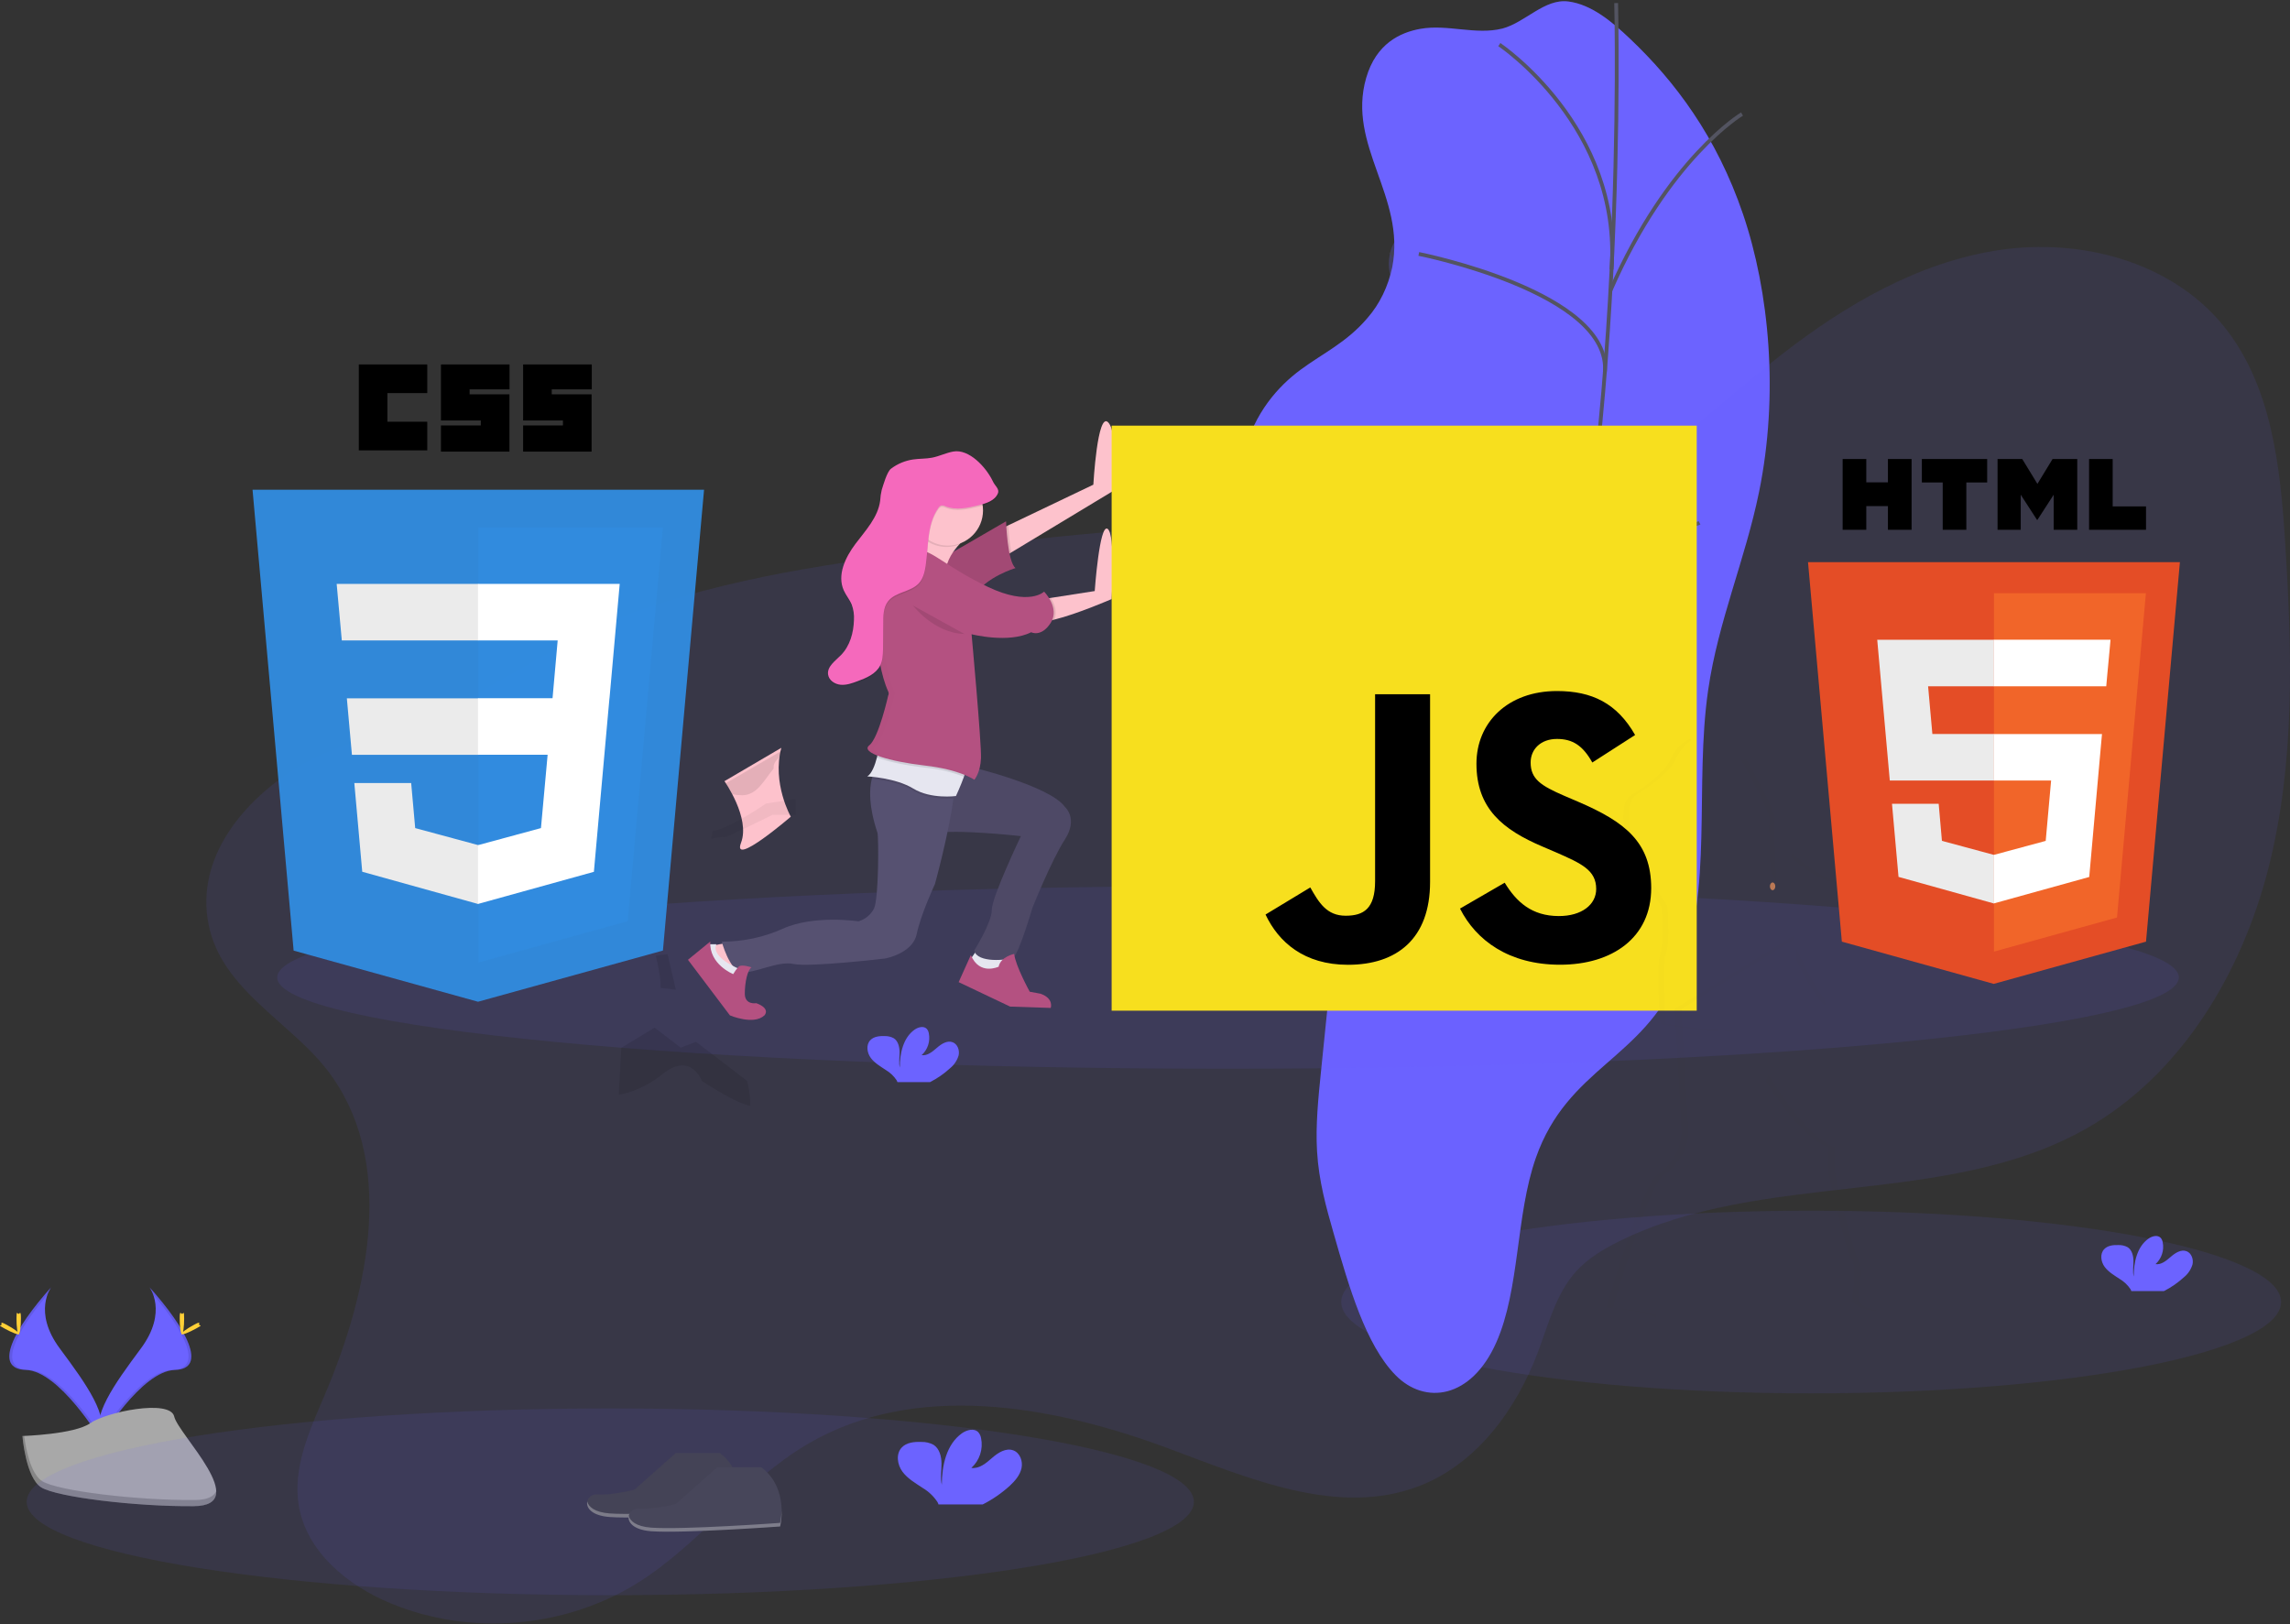 <svg width="1207" height="856" viewBox="0 0 1207 856" fill="none" xmlns="http://www.w3.org/2000/svg">
<rect x="0" y="0" width="1207" height="856" fill="#333333" stroke="none"/>
<path opacity="0.1" d="M954.627 734.426C1091.41 734.426 1202.3 712.873 1202.3 686.288C1202.3 659.702 1091.41 638.15 954.627 638.15C817.841 638.15 706.954 659.702 706.954 686.288C706.954 712.873 817.841 734.426 954.627 734.426Z" fill="#6C63FF"/>
<g opacity="0.5">
<path opacity="0.5" d="M742.483 121.876C739.143 122.825 735.054 125.297 733.038 132.059C729.089 145.312 738.265 154.323 735.241 168.138C734.402 171.803 732.806 175.252 730.554 178.263C726.863 183.267 722.855 185.634 718.965 189.137C714.03 193.613 710.494 199.42 708.782 205.859C706.906 212.966 706.749 220.417 708.325 227.596C709.708 233.596 712.063 237.966 714.125 242.829C716.69 249.032 718.694 255.452 720.113 262.012C720.893 265.206 721.333 268.474 721.426 271.761C721.367 276.128 720.976 280.484 720.254 284.792L714.641 323.954C713.788 329.074 713.276 334.245 713.106 339.433C713.179 344.633 713.78 349.811 714.899 354.889C716.867 365.248 718.988 375.982 723.5 381.466C728.011 386.95 735.698 384.981 740.421 373.884C744.909 363.268 745.014 349.1 748.975 337.757C755.221 319.887 767.63 317.485 774.52 300.435C781.129 284.03 779.102 264.016 782.453 245.361C784.797 231.99 789.965 219.803 793 206.597C797.359 187.579 796.925 167.834 793.445 153.21C790.798 141.194 785.072 130.073 776.829 120.938C773.911 117.716 770.782 114.845 767.114 114.552C763.212 114.247 759.802 119.157 755.947 120.633C751.494 122.379 747.018 120.587 742.483 121.876Z" fill="#6C63FF"/>
<path opacity="0.5" d="M763.611 115.548C763.611 115.548 757.002 284.686 729.207 384.419" stroke="#535461" stroke-width="2" stroke-miterlimit="10"/>
<path opacity="0.5" d="M732.874 132.855C732.874 132.855 762.58 159.901 756.943 211.366" stroke="#535461" stroke-width="2" stroke-miterlimit="10"/>
<path opacity="0.5" d="M707.95 209.82C707.95 209.82 756.709 219.628 753.088 248.794" stroke="#535461" stroke-width="2" stroke-miterlimit="10"/>
<path opacity="0.5" d="M793.527 152.858C793.527 152.858 773.794 170.131 756.217 219.053" stroke="#535461" stroke-width="2" stroke-miterlimit="10"/>
<path opacity="0.5" d="M774.251 300.717C774.251 300.717 760.787 311.263 749.983 274.339" stroke="#535461" stroke-width="2" stroke-miterlimit="10"/>
<path opacity="0.5" d="M716.153 322.29C716.153 322.29 743.608 318.704 746.139 301.513" stroke="#535461" stroke-width="2" stroke-miterlimit="10"/>
</g>
<path d="M748.627 15.198C738.042 17.08 725.303 22.964 720.066 41.1C709.791 76.671 741.017 103.6 733.826 140.768C731.681 150.996 727.163 160.288 720.796 167.566C709.846 180.495 697.327 186.139 685.464 194.912C673.602 203.684 661.283 217.488 655.717 238.664C650.37 259.031 652.687 281.52 658.254 298.321C663.82 315.122 672.233 327.657 679.752 341.483C688.889 358.5 696.528 376.609 702.546 395.517C705.581 404.135 707.62 413.21 708.605 422.49C709.572 433.866 708.349 446.095 707.127 458.061L696.268 564.686C694.826 578.862 693.366 593.257 694.188 606.907C695.118 622.636 699.005 636.375 702.838 649.785C711.087 678.705 719.92 708.851 735.487 724.777C751.054 740.703 775.472 737.29 788.63 707.669C801.15 679.471 798.85 640.553 809.527 610.254C826.353 562.498 865.919 558.626 884.953 513.299C903.203 469.809 893.001 414.177 900.338 363.643C905.594 327.438 919.829 295.061 927.129 259.425C937.659 208.081 932.604 153.719 918.697 112.854C904.791 71.989 882.8 42.85 859.203 20.47C849.202 10.954 838.599 2.357 826.718 0.782C814.089 -0.903 803.997 11.829 791.861 15.045C777.735 18.567 762.989 12.639 748.627 15.198Z" fill="#6C63FF"/>
<path d="M851.836 1.613C851.836 1.613 858.234 249.907 812.51 393.489" stroke="#535461" stroke-width="2" stroke-miterlimit="10"/>
<path d="M790.258 23.503C790.258 23.503 854.941 66.859 849.399 142.042" stroke="#535461" stroke-width="2" stroke-miterlimit="10"/>
<path d="M747.803 133.851C747.803 133.851 849.891 154.077 845.86 196.59" stroke="#535461" stroke-width="2" stroke-miterlimit="10"/>
<path d="M918.172 60.11C918.172 60.11 879.374 83.206 848.813 153.163" stroke="#535461" stroke-width="2" stroke-miterlimit="10"/>
<path d="M895.779 275.57C895.779 275.57 869.179 289.631 842.427 233.842" stroke="#535461" stroke-width="2" stroke-miterlimit="10"/>
<path d="M778.094 300.424C778.094 300.424 834.493 298.396 837.704 273.378" stroke="#535461" stroke-width="2" stroke-miterlimit="10"/>
<path d="M78.807 678.519C78.807 678.519 88.627 691.408 74.272 710.743C59.918 730.078 48.059 746.507 52.875 758.6C52.875 758.6 74.53 722.59 92.154 722.086C109.778 721.583 98.201 700.174 78.807 678.519Z" fill="#6C63FF"/>
<path opacity="0.1" d="M78.807 678.519C79.684 679.757 80.378 681.114 80.87 682.55C98.072 702.752 107.224 721.606 90.701 722.086C75.304 722.532 56.836 750.057 52.407 757.018C52.553 757.555 52.729 758.083 52.934 758.6C52.934 758.6 74.589 722.59 92.213 722.086C109.837 721.583 98.201 700.174 78.807 678.519Z" fill="black"/>
<path d="M97.064 694.889C97.064 699.412 96.56 703.091 95.892 703.091C95.224 703.091 94.721 699.424 94.721 694.889C94.721 690.354 95.353 692.545 95.974 692.545C96.595 692.545 97.064 690.366 97.064 694.889Z" fill="#FFD037"/>
<path d="M103.333 700.279C99.361 702.447 95.904 703.794 95.611 703.197C95.318 702.599 98.283 700.443 102.255 698.287C106.228 696.131 104.657 697.701 104.962 698.287C105.267 698.873 107.294 698.111 103.333 700.279Z" fill="#FFD037"/>
<path d="M26.967 678.519C26.967 678.519 17.147 691.408 31.502 710.743C45.856 730.078 57.691 746.495 52.899 758.588C52.899 758.588 31.244 722.579 13.62 722.075C-4.004 721.571 7.55 700.174 26.967 678.519Z" fill="#6C63FF"/>
<path opacity="0.1" d="M26.967 678.519C26.111 679.76 25.436 681.118 24.963 682.55C7.761 702.752 -1.391 721.606 15.131 722.086C30.529 722.532 48.997 750.057 53.426 757.018C53.28 757.555 53.104 758.083 52.899 758.6C52.899 758.6 31.244 722.59 13.62 722.086C-4.004 721.583 7.55 700.174 26.967 678.519Z" fill="black"/>
<path d="M8.686 694.889C8.686 699.412 9.19 703.091 9.858 703.091C10.526 703.091 11.03 699.424 11.03 694.889C11.03 690.354 10.397 692.545 9.776 692.545C9.155 692.545 8.686 690.366 8.686 694.889Z" fill="#FFD037"/>
<path d="M2.417 700.279C6.39 702.447 9.847 703.794 10.139 703.197C10.432 702.599 7.468 700.443 3.495 698.287C-0.477 696.131 1.093 697.701 0.789 698.287C0.484 698.873 -1.543 698.111 2.417 700.279Z" fill="#FFD037"/>
<path d="M11.815 756.912C11.815 756.912 39.271 756.069 47.544 750.175C55.816 744.28 89.729 737.285 91.826 746.659C93.924 756.034 133.085 793.66 102.091 793.906C71.097 794.152 30.072 789.079 21.811 784.051C13.55 779.024 11.815 756.912 11.815 756.912Z" fill="#A8A8A8"/>
<path opacity="0.2" d="M102.642 790.649C71.648 790.895 30.623 785.821 22.361 780.794C16.069 776.962 13.561 763.217 12.729 756.877H11.815C11.815 756.877 13.55 779.024 21.811 784.051C30.072 789.078 71.097 794.164 102.091 793.906C111.044 793.836 114.126 790.649 113.962 785.938C112.719 788.821 109.309 790.602 102.642 790.649Z" fill="black"/>
<path d="M1151.14 673.187C1153.29 671.436 1154.85 669.074 1155.63 666.414C1156.21 663.719 1155.06 660.496 1152.49 659.512C1149.6 658.41 1146.52 660.402 1144.19 662.43C1141.86 664.457 1139.17 666.754 1136.12 666.32C1137.69 664.895 1138.86 663.087 1139.53 661.073C1140.19 659.058 1140.33 656.906 1139.91 654.825C1139.78 653.962 1139.42 653.152 1138.86 652.481C1137.25 650.77 1134.36 651.509 1132.44 652.856C1126.34 657.145 1124.64 665.418 1124.61 672.871C1124 670.187 1124.52 667.387 1124.49 664.668C1124.47 661.949 1123.72 658.809 1121.4 657.379C1119.96 656.606 1118.34 656.222 1116.71 656.266C1113.97 656.161 1110.92 656.442 1109.05 658.446C1106.7 660.93 1107.32 665.113 1109.35 667.82C1111.38 670.527 1114.45 672.273 1117.29 674.171C1119.56 675.522 1121.5 677.369 1122.96 679.573C1123.13 679.879 1123.27 680.201 1123.38 680.534H1140.55C1144.39 678.574 1147.96 676.103 1151.14 673.187Z" fill="#6C63FF"/>
<path opacity="0.1" d="M171.942 563.365C209.229 610.777 194.746 680.042 171.052 735.504C163.119 754.077 154.143 773.728 157.494 793.637C161.584 817.987 183.274 835.822 206.147 845.196C247.747 862.398 297.548 858.297 335.761 834.521C368.794 813.968 392.453 780.548 426.049 760.932C482.295 728.121 553.846 740.507 614.897 763.111C658.09 779.106 705.313 799.918 748.237 783.196C778.434 771.478 799.316 742.804 810.694 712.454C816.19 697.795 820.174 681.987 830.615 670.269C836.849 663.367 844.981 658.457 853.324 654.333C929.492 616.589 1025.58 636.755 1099.5 594.945C1149.43 566.681 1181.39 513.353 1195.59 457.75C1209.78 402.148 1208.09 343.839 1204.49 286.585C1201.94 245.888 1197.35 202.449 1171.35 171.033C1143.85 137.812 1096.64 125.45 1053.97 131.766C1011.31 138.082 972.614 160.698 938.632 187.204C896.107 220.331 856.676 261.59 804.46 275.019C768.907 284.159 731.503 279.155 694.826 277.433C633.517 274.539 572.196 280.948 511.227 287.979C452.86 294.729 394.047 302.158 338.468 321.141C299.119 334.582 267.574 358.967 230.416 376.005C206.194 387.114 179.782 390.184 156.861 404.328C128.609 421.752 102.724 452.067 109.989 487.526C116.809 521.286 152.139 538.207 171.942 563.365Z" fill="#6C63FF"/>
<path opacity="0.1" d="M647.25 563.342C924.026 563.342 1148.4 541.79 1148.4 515.204C1148.4 488.618 924.026 467.066 647.25 467.066C370.475 467.066 146.104 488.618 146.104 515.204C146.104 541.79 370.475 563.342 647.25 563.342Z" fill="#6C63FF"/>
<path opacity="0.1" d="M321.661 840.814C491.543 840.814 629.26 818.779 629.26 791.598C629.26 764.417 491.543 742.382 321.661 742.382C151.778 742.382 14.062 764.417 14.062 791.598C14.062 818.779 151.778 840.814 321.661 840.814Z" fill="#6C63FF"/>
<path d="M515.27 500.193L511.344 505.9C511.344 505.9 515.621 511.607 516.032 512.321C516.442 513.036 528.511 511.97 528.511 511.97L529.578 507.693L527.797 502.701L515.27 500.193Z" fill="#E6E6F0"/>
<path d="M383.289 496.982L375.438 498.4L380.43 508.044L385.785 510.892L390.777 514.454L392.207 510.54L388.633 503.041L383.289 496.982Z" fill="#FDC2CC"/>
<path d="M511.708 404.234C511.708 404.234 553.447 414.218 561.287 425.327C561.287 425.327 568.423 431.396 561.287 442.447C554.15 453.497 544.167 478.48 544.167 478.48C544.167 478.48 537.03 502.736 534.183 504.517C531.335 506.298 514.918 507.728 513.489 501.002C513.489 501.002 522.758 486.378 522.758 479.593C522.758 472.808 538.097 440.712 538.097 440.712C538.097 440.712 503.142 436.787 492.08 439.283C481.018 441.779 497.083 400.308 511.708 404.234Z" fill="#565171"/>
<path opacity="0.1" d="M511.708 404.234C511.708 404.234 553.447 414.218 561.287 425.327C561.287 425.327 568.423 431.396 561.287 442.447C554.15 453.497 544.167 478.48 544.167 478.48C544.167 478.48 537.03 502.736 534.183 504.517C531.335 506.298 514.918 507.728 513.489 501.002C513.489 501.002 522.758 486.378 522.758 479.593C522.758 472.808 538.097 440.712 538.097 440.712C538.097 440.712 503.142 436.787 492.08 439.283C481.018 441.779 497.083 400.308 511.708 404.234Z" fill="black"/>
<path d="M503.142 413.866C503.06 415.94 502.837 418.272 502.521 420.78C500.236 438.943 492.795 465.953 492.795 465.953C492.795 465.953 485.307 482.007 483.162 492.354C481.018 502.701 466.394 505.244 466.394 505.244C466.394 505.244 426.435 509.931 418.233 508.103C410.03 506.275 397.14 513.458 390.766 512.38C384.391 511.302 380.418 496.326 380.418 496.326C391.482 496.391 402.431 494.081 412.526 489.553C428.931 482.065 452.485 485.628 452.485 485.628C454.241 485.117 455.875 484.254 457.286 483.089C458.696 481.924 459.854 480.483 460.687 478.855C463.183 473.499 463.183 441.04 462.468 438.896C457.781 424.834 458.168 415.811 459.515 410.55C459.966 408.252 460.981 406.102 462.468 404.293L503.142 413.866Z" fill="#565171"/>
<path opacity="0.1" d="M503.142 413.866C503.06 415.94 502.837 418.272 502.521 420.78C498.935 421.061 488.881 421.331 481.428 416.725C474.397 412.413 464.167 410.948 459.562 410.491C460.013 408.193 461.028 406.043 462.515 404.234L503.142 413.866Z" fill="black"/>
<path d="M508.075 409.402C506.411 414.089 503.857 419.585 503.857 419.585C503.857 419.585 490.662 421.366 481.381 415.659C472.101 409.952 457.125 409.238 457.125 409.238C459.551 407.749 461.191 403.226 462.211 399.266C462.78 397.026 463.226 394.757 463.546 392.469C463.546 392.469 507.419 401.387 509.247 402.816C509.927 403.379 509.2 406.214 508.075 409.402Z" fill="#E6E6F0"/>
<path d="M586.258 259.047L533.046 291.166L527.761 294.354V278.663L531.429 276.906L576.274 255.473C576.274 255.473 578.418 216.593 584.125 222.663C589.832 228.733 586.258 259.047 586.258 259.047Z" fill="#FDC2CC"/>
<path opacity="0.1" d="M533.046 291.166L527.761 294.354V278.663L531.429 276.906C531.672 281.688 532.212 286.451 533.046 291.166Z" fill="black"/>
<path d="M492.092 296.908L530.257 274.796C530.257 274.796 530.972 296.205 535.249 299.404C535.249 299.404 519.559 304.091 513.489 314.028L492.092 296.908Z" fill="#B45181"/>
<path opacity="0.1" d="M492.092 296.908L530.257 274.796C530.257 274.796 530.972 296.205 535.249 299.404C535.249 299.404 519.559 304.091 513.489 314.028L492.092 296.908Z" fill="black"/>
<path d="M585.918 315.763C585.918 315.763 567.767 323.672 555.744 326.578C553.039 327.394 550.209 327.72 547.389 327.539C539.187 326.11 549.534 315.821 549.534 315.821L553.846 315.153L577.001 311.544C577.001 311.544 579.497 275.874 583.774 278.734C588.051 281.593 585.918 315.763 585.918 315.763Z" fill="#FDC2CC"/>
<path d="M509.212 283.655C509.212 283.655 493.873 295.069 499.579 309.341C505.286 323.614 469.968 300.775 469.968 300.775C469.968 300.775 481.381 283.655 483.877 270.812C486.373 257.969 509.212 283.655 509.212 283.655Z" fill="#FDC2CC"/>
<path opacity="0.1" d="M508.075 409.402C501.441 406.903 494.507 405.288 487.451 404.597C477.139 403.425 467.695 401.445 462.222 399.266C462.791 397.026 463.237 394.757 463.558 392.469C463.558 392.469 507.431 401.387 509.259 402.816C509.927 403.379 509.2 406.214 508.075 409.402Z" fill="black"/>
<path opacity="0.1" d="M555.732 326.578C553.027 327.394 550.197 327.72 547.377 327.539C539.175 326.11 549.522 315.821 549.522 315.821L553.834 315.153C555.639 317.931 557.478 322.266 555.732 326.578Z" fill="black"/>
<path d="M484.241 290.077C484.241 290.077 470.331 289.725 465.339 295.432C460.347 301.138 461.414 316.524 461.414 316.524C461.414 316.524 460.371 347.331 468.187 364.568C468.445 365.125 468.474 365.76 468.269 366.338C468.187 366.549 468.187 366.42 468.187 366.42C468.187 366.42 463.195 388.895 458.203 392.821C453.211 396.746 468.902 401.386 487.498 403.519C506.095 405.652 513.536 411.007 513.536 411.007C513.536 411.007 516.746 407.492 517.051 399.594C517.356 391.696 512.094 334.312 512.094 334.312C512.094 334.312 531.71 339.304 543.487 333.246C543.487 333.246 548.842 336.105 553.834 328.254C558.826 320.403 550.319 311.849 550.319 311.849C550.319 311.849 542.468 319.7 520.707 309.353C498.947 299.006 491.002 289.725 484.241 290.077Z" fill="#B45181"/>
<path d="M377.583 497.697H373.306V503.767L377.583 513.399C377.583 513.399 383.289 514.466 383.653 514.466C384.016 514.466 388.645 513.399 388.645 513.399L390.074 510.903C390.074 510.903 374.372 504.822 377.583 497.697Z" fill="#E6E6F0"/>
<path d="M511.708 503.404L505.286 517.677L532.402 530.566L553.811 531.281C553.811 531.281 555.592 526.289 548.456 523.793L542.749 522.727C542.749 522.727 535.261 509.169 534.546 502.806C534.546 502.806 527.41 504.236 526.343 509.579C526.332 509.462 516.348 514.454 511.708 503.404Z" fill="#B45181"/>
<path d="M374.372 496.268L372.192 498.049L362.607 505.9L384.719 535.195C384.719 535.195 397.199 540.55 402.917 535.195C402.917 535.195 406.433 531.68 398.64 528.774C398.64 528.774 392.57 529.84 392.57 523.782C392.57 517.723 394 511.302 396.086 509.872C396.086 509.872 390.73 508.091 389.312 509.521C388.221 510.723 387.263 512.039 386.453 513.446C386.453 513.446 373.657 508.396 374.372 496.268Z" fill="#B45181"/>
<path opacity="0.1" d="M483.174 271.527C482.812 273.337 482.334 275.121 481.745 276.87C483.597 281.328 487.115 284.887 491.55 286.793C495.985 288.699 500.988 288.8 505.497 287.077C506.438 286.107 507.444 285.202 508.509 284.37C508.509 284.37 485.67 258.684 483.174 271.527Z" fill="black"/>
<path opacity="0.1" d="M481.206 319.173C481.206 319.173 492.267 333.797 508.321 334.16Z" fill="black"/>
<g opacity="0.1">
<path opacity="0.1" d="M547.319 333.492C547.093 333.429 546.874 333.347 546.663 333.246C546.319 333.426 545.967 333.594 545.608 333.75C546.187 333.739 546.762 333.652 547.319 333.492Z" fill="black"/>
<path opacity="0.1" d="M551.115 313.314C550.727 312.815 550.313 312.338 549.873 311.884C549.873 311.884 547.53 314.228 541.741 314.673C544.93 314.989 548.148 314.523 551.115 313.314V313.314Z" fill="black"/>
<path opacity="0.1" d="M515.27 334.312L515.34 335.074C520.046 335.946 524.828 336.338 529.613 336.246C524.78 336.07 519.977 335.422 515.27 334.312V334.312Z" fill="black"/>
<path opacity="0.1" d="M490.662 403.543C472.112 401.398 456.422 396.77 461.367 392.844C466.312 388.918 471.351 366.443 471.351 366.443C471.351 366.443 471.351 366.572 471.433 366.361C471.638 365.783 471.608 365.148 471.351 364.592C463.535 347.308 464.578 316.548 464.578 316.548C464.578 316.548 463.511 301.209 468.503 295.455C472.218 291.202 480.877 290.323 485.061 290.147C484.671 290.117 484.279 290.117 483.889 290.147C483.889 290.147 469.98 289.795 464.988 295.502C459.996 301.209 461.062 316.595 461.062 316.595C461.062 316.595 460.019 347.401 467.835 364.639C468.093 365.195 468.122 365.83 467.917 366.408C467.835 366.619 467.835 366.49 467.835 366.49C467.835 366.49 462.879 388.895 457.84 392.821C452.801 396.746 468.538 401.386 487.135 403.519C505.731 405.652 513.172 411.007 513.172 411.007C513.546 410.559 513.875 410.076 514.157 409.566C510.536 407.82 503.083 404.949 490.662 403.543Z" fill="black"/>
</g>
<path d="M499.579 287.581C509.824 287.581 518.129 279.276 518.129 269.031C518.129 258.786 509.824 250.481 499.579 250.481C489.335 250.481 481.03 258.786 481.03 269.031C481.03 279.276 489.335 287.581 499.579 287.581Z" fill="#FDC2CC"/>
<path opacity="0.1" d="M525.98 260.735C524.445 264.578 519.863 266.031 515.844 267.027C510.102 268.433 503.915 269.816 498.419 267.637C497.707 267.237 496.886 267.077 496.076 267.18C495.423 267.441 494.878 267.916 494.529 268.527C488.471 277.152 489.455 288.647 487.885 299.076C487.393 302.322 486.561 305.673 484.369 308.099C480.104 312.786 472.054 312.61 468.128 317.591C465.539 320.872 465.515 325.43 465.538 329.613C465.538 334.074 465.499 338.539 465.421 343.007C465.351 345.937 465.21 348.972 463.886 351.573C461.636 355.979 456.621 358.077 451.992 359.776C449.11 360.854 446.133 361.944 443.04 361.651C439.946 361.358 436.853 359.307 436.454 356.213C435.904 352.018 440.227 349.089 443.204 346.066C447.961 341.249 449.918 334.242 450.094 327.469C450.261 324.733 449.862 321.993 448.922 319.419C447.833 316.759 445.887 314.521 444.716 311.896C441.106 303.81 445.559 294.459 450.891 287.381C456.223 280.304 462.773 273.402 463.91 264.625C464.009 262.726 464.279 260.839 464.718 258.989C465.539 256.434 467.484 249.38 469.628 247.763C473.061 245.177 477.092 243.5 481.346 242.888C484.639 242.408 488.002 242.583 491.271 241.951C495.091 241.212 498.642 239.396 502.462 238.716C510.723 237.252 519.688 246.849 523.309 254.419C524.305 256.739 526.918 258.379 525.98 260.735Z" fill="black"/>
<path d="M525.98 260.02C524.445 263.863 519.863 265.316 515.844 266.312C510.102 267.719 503.915 269.101 498.419 266.922C497.707 266.522 496.886 266.362 496.076 266.465C495.423 266.727 494.878 267.201 494.529 267.812C488.471 276.437 489.455 287.932 487.885 298.361C487.393 301.607 486.561 304.959 484.369 307.384C480.104 312.071 472.054 311.896 468.128 316.876C465.539 320.157 465.515 324.715 465.538 328.899C465.538 333.359 465.499 337.824 465.421 342.292C465.351 345.222 465.21 348.257 463.886 350.858C461.636 355.264 456.621 357.362 451.992 359.061C449.11 360.139 446.133 361.229 443.04 360.936C439.946 360.643 436.853 358.592 436.454 355.499C435.904 351.304 440.227 348.374 443.204 345.351C447.961 340.535 449.918 333.527 450.094 326.754C450.261 324.019 449.862 321.278 448.922 318.704C447.833 316.044 445.887 313.806 444.716 311.181C441.106 303.095 445.559 293.744 450.891 286.667C456.223 279.589 462.773 272.687 463.91 263.91C464.009 262.011 464.279 260.124 464.718 258.274C465.539 255.719 467.484 248.665 469.628 247.048C473.061 244.462 477.092 242.785 481.346 242.173C484.639 241.693 488.002 241.869 491.271 241.236C495.091 240.498 498.642 238.681 502.462 238.002C510.723 236.537 519.688 246.134 523.309 253.704C524.305 256.024 526.918 257.664 525.98 260.02Z" fill="#F569BC"/>
<path d="M585.918 224.362H894.302V532.722H585.918V224.362Z" fill="#F7DF1E"/>
<path d="M667.019 482.054L690.619 467.769C695.177 475.843 699.314 482.675 709.251 482.675C718.777 482.675 724.777 478.948 724.777 464.465V365.928H753.756V464.863C753.756 494.873 736.179 508.536 710.493 508.536C687.314 508.536 673.862 496.525 667.03 482.042L667.019 482.054ZM769.493 478.937L793.082 465.273C799.292 475.421 807.366 482.85 821.65 482.85C833.661 482.85 841.313 476.851 841.313 468.566C841.313 458.629 833.45 455.114 820.221 449.313L812.979 446.208C792.074 437.314 778.2 426.135 778.2 402.535C778.2 380.798 794.757 364.24 820.631 364.24C839.052 364.24 852.27 370.662 861.82 387.419L839.263 401.914C834.294 393.008 828.915 389.493 820.631 389.493C812.147 389.493 806.757 394.871 806.757 401.914C806.757 410.609 812.135 414.124 824.556 419.491L831.798 422.596C856.406 433.142 870.304 443.911 870.304 468.133C870.304 494.217 849.809 508.501 822.26 508.501C795.308 508.501 777.965 495.611 769.528 478.901" fill="black"/>
<g opacity="0.1">
<path opacity="0.1" d="M850.196 689.463C850.196 689.463 868.429 625.436 876.948 619.354C879.561 617.439 881.923 615.203 883.979 612.698C888.138 607.665 890.232 601.24 889.838 594.723L886.264 531.808L946.026 494.967L945.217 493.221L882.619 531.82L886.193 594.734C886.587 601.252 884.493 607.676 880.334 612.71C878.279 615.214 875.917 617.45 873.304 619.366C864.808 625.436 846.551 689.463 846.551 689.463C846.551 689.463 867.222 690.635 872.893 694.736C872.893 694.736 872.893 694.104 873.046 693.084C865.066 690.342 850.196 689.463 850.196 689.463Z" fill="black"/>
<path opacity="0.1" d="M979.481 685.819C979.481 685.819 982.727 667.984 979.481 663.555C976.235 659.125 967.318 618.569 967.318 618.569V604.765C951.111 599.094 932.058 566.26 932.058 566.26L930.652 569.939C936.148 578.657 950.807 600.289 963.685 604.789V618.569C963.685 618.569 972.602 659.102 975.848 663.555C979.094 668.008 975.848 685.819 975.848 685.819C975.848 685.819 980.371 691.514 990.355 690.741C982.891 690.12 979.481 685.819 979.481 685.819Z" fill="black"/>
</g>
<path d="M1021.83 461.301L1013.87 461.828L1009.68 462.109V451.973L1015.19 450.977L1018.6 450.356C1018.6 450.356 1029.14 419.151 1039.27 424.823C1049.39 430.494 1021.83 461.301 1021.83 461.301Z" fill="#714B4F"/>
<path opacity="0.1" d="M1013.87 461.828L1009.68 462.109V451.973L1015.19 450.977C1013.26 453.52 1013.33 458.02 1013.87 461.828Z" fill="black"/>
<path d="M934.296 469.211C935.079 469.211 935.714 468.303 935.714 467.183C935.714 466.064 935.079 465.156 934.296 465.156C933.513 465.156 932.878 466.064 932.878 467.183C932.878 468.303 933.513 469.211 934.296 469.211Z" fill="#BA7855"/>
<g opacity="0.1">
<path opacity="0.1" d="M877.967 539.472C877.967 539.472 875.53 508.267 877.967 502.595C880.405 496.924 878.776 477.472 878.776 477.472C878.776 477.472 872.296 468.965 863.378 449.513C857.695 437.127 858.105 428.514 859.148 423.897C859.405 422.771 859.884 421.707 860.558 420.769C861.233 419.832 862.088 419.038 863.074 418.436C868.241 415.272 879.807 407.55 883.24 400.074C885.76 394.59 888.912 391.813 891.185 390.43L891.338 389.54C891.338 389.54 884.858 390.711 880.393 400.484C876.971 407.96 865.394 415.718 860.226 418.846C859.24 419.448 858.385 420.242 857.711 421.18C857.037 422.117 856.557 423.181 856.301 424.307C855.258 428.924 854.859 437.537 860.531 449.923C869.448 469.375 875.928 477.882 875.928 477.882C875.928 477.882 877.545 497.334 875.12 503.006C872.694 508.677 875.12 539.882 875.12 539.882C875.12 539.882 905.517 545.671 923.492 542.566C905.341 544.734 877.967 539.472 877.967 539.472Z" fill="black"/>
<path opacity="0.1" d="M932.667 432.123C932.116 434.619 932.667 449.302 933.124 458.301C935.081 462.297 936.312 464.957 936.312 464.957C936.312 464.957 934.694 435.369 935.503 431.725C936.276 428.209 922.039 402.828 920.621 400.32L917.668 400.519C917.668 400.519 933.487 428.479 932.667 432.123Z" fill="black"/>
<path opacity="0.1" d="M978.473 466.164C960.638 466.574 944.831 449.548 944.831 449.548C944.357 450.208 944.011 450.951 943.811 451.739C948.498 456.098 961.388 466.89 975.637 466.562C988.634 466.484 1001.62 467.161 1014.54 468.59C1014.54 468.59 1014.46 468.32 1014.33 467.863C1002.42 466.632 990.448 466.064 978.473 466.164Z" fill="black"/>
<path opacity="0.1" d="M946.834 500.205C946.834 500.205 946.998 502.736 946.905 506.533C951.123 514.899 958.799 529.207 962.232 529.781L961.634 526.453C955.74 519.048 946.834 500.205 946.834 500.205Z" fill="black"/>
</g>
<path d="M1148.97 296.311L1131.11 496.338L1050.84 518.602L970.798 496.338L952.963 296.311H1148.97Z" fill="#E44D26"/>
<path d="M1050.96 501.588L1115.82 483.612L1131.05 312.669H1050.96V501.588Z" fill="#F16529"/>
<path d="M1016.25 361.744H1050.96V337.207H989.441L990.027 343.792L996.062 411.405H1050.97V386.868H1018.5L1016.25 361.744ZM1021.83 423.674H997.222L1000.66 462.203L1050.86 476.195H1050.97V450.591H1050.87L1023.54 443.208L1021.83 423.674Z" fill="#EBEBEB"/>
<path d="M971.208 241.939H983.676V254.255H995.078V241.939H1007.55V279.249H995.078V266.758H983.676V279.249H971.208V241.939ZM1023.94 254.313H1012.96V241.939H1047.39V254.313H1036.41V279.249H1023.95V254.313H1023.94ZM1052.86 241.939H1065.87L1073.87 255.051L1081.86 241.939H1094.87V279.249H1082.45V260.758L1073.87 274.023H1073.66L1065.07 260.758V279.249H1052.86V241.939ZM1101.07 241.939H1113.54V266.91H1131.11V279.237H1101.1V241.939H1101.07Z" fill="black"/>
<path d="M1050.88 411.405H1081.09L1078.24 443.232L1050.88 450.614V476.195L1101.18 462.25L1101.55 458.102L1107.31 393.5L1107.91 386.915H1050.88V411.452V411.405ZM1050.88 361.686V361.744H1110.15L1110.64 356.225L1111.81 343.781L1112.4 337.195H1050.88V361.674V361.686Z" fill="white"/>
<path d="M251.953 528.012L154.764 501.06L133.109 258.145H371.091L349.413 501.025L251.953 528.012Z" fill="#318CDF" fill-opacity="0.96"/>
<path d="M330.851 485.569L349.377 278.019H252.117V507.353L330.851 485.569Z" fill="#318CDF" fill-opacity="0.96"/>
<path d="M182.817 368.072L185.489 397.859H252.164V368.072H182.817ZM177.45 307.771L180.157 337.558H252.153V307.771H177.391H177.45ZM252.153 445.446H252.024L218.838 436.482L216.717 412.718H186.754L190.926 459.496L251.953 476.476H252.094L252.153 445.446Z" fill="#EBEBEB"/>
<path d="M189.121 192.102H225.201V207.195H204.202V222.288H225.201V237.381H189.121V192.102ZM232.478 192.102H268.558V205.226H247.512V207.851H268.511V238.037H232.419V224.256H253.418V221.631H232.419V192.102H232.478ZM275.835 192.102H311.915V205.226H290.81V207.851H311.809V238.037H275.718V224.256H296.716V221.631H275.718V192.102H275.835Z" fill="black"/>
<path d="M321.254 368.072L326.633 307.771H251.953V337.558H293.939L291.232 368.025H251.953V397.812H288.643L285.127 436.482L251.953 445.47V476.464L313.028 459.531L313.473 454.493L320.504 376.052L321.231 368.049L321.254 368.072Z" fill="white"/>
<path d="M356.244 765.853L334.378 785.212C334.378 785.212 321.887 788.34 315.02 787.707C308.153 787.075 305.024 798.324 321.266 799.578C337.507 800.832 389.348 797.082 389.348 797.082C389.348 797.082 394.34 777.091 379.352 765.853H356.244Z" fill="#47465A"/>
<path opacity="0.05" d="M356.244 765.853L334.378 785.212C334.378 785.212 321.887 788.34 315.02 787.707C308.153 787.075 305.024 798.324 321.266 799.578C337.507 800.832 389.348 797.082 389.348 797.082C389.348 797.082 394.34 777.091 379.352 765.853H356.244Z" fill="black"/>
<path opacity="0.3" d="M390.121 788.446C390.084 790.724 389.821 792.993 389.336 795.219C389.336 795.219 337.495 798.969 321.254 797.715C313.438 797.117 310.122 794.199 309.536 791.41C308.821 794.621 311.657 798.851 321.254 799.613C337.495 800.867 389.336 797.117 389.336 797.117C389.947 794.269 390.21 791.357 390.121 788.446Z" fill="white"/>
<path d="M381.836 411.745C381.836 411.745 395.582 431.104 390.578 444.228C385.574 457.352 416.815 430.482 416.815 430.482C416.815 430.482 406.819 412.917 411.823 394.168L381.836 411.745Z" fill="#FDC2CC"/>
<path d="M378.087 773.353L356.244 792.711C356.244 792.711 343.753 795.84 336.886 795.207C330.019 794.574 326.89 805.824 343.132 807.077C359.373 808.331 411.214 804.581 411.214 804.581C411.214 804.581 416.205 784.591 401.218 773.353H378.087Z" fill="#47465A"/>
<path opacity="0.1" d="M395.429 582.829C390.027 582.056 379.094 575.552 373.481 572.025C371.337 570.677 369.966 569.775 369.966 569.775C369.966 569.775 364.341 554.155 349.354 566.025C344.478 569.985 338.972 573.099 333.066 575.236C330.81 576.035 328.483 576.619 326.117 576.982L327.5 552.28L344.995 541.663L358.775 552.21L366.849 549.128L393.742 569.728C394.897 573.998 395.464 578.406 395.429 582.829V582.829Z" fill="black"/>
<path opacity="0.1" d="M348.159 520.723C348.416 516.095 346.67 507.962 345.663 503.744C349.459 503.252 351.862 502.924 351.862 502.924L356.232 521.672L348.159 520.723Z" fill="black"/>
<path opacity="0.1" d="M412.491 395.445L382.457 412.917C383.728 414.76 384.902 416.669 385.973 418.635C387.701 418.986 389.459 419.163 391.223 419.163C399.226 419.163 402.941 410.761 407.78 405.101C407.429 400.601 411.108 400.484 412.491 395.445Z" fill="black"/>
<path opacity="0.05" d="M419.826 429.498H407.136C407.136 429.498 382.153 441.99 381.532 441.369C381.11 440.947 377.243 441.673 374.794 442.177C375.177 440.788 375.444 439.369 375.591 437.935C383.711 437.314 403.714 423.569 403.714 423.569L419.334 421.073V429.193C419.51 429.274 419.675 429.377 419.826 429.498V429.498Z" fill="black"/>
<path opacity="0.3" d="M411.975 795.934C411.938 798.212 411.675 800.481 411.19 802.707C411.19 802.707 359.349 806.456 343.108 805.203C335.292 804.605 331.976 801.687 331.39 798.898C330.675 802.109 333.511 806.339 343.108 807.101C359.349 808.355 411.19 804.605 411.19 804.605C411.801 801.757 412.064 798.845 411.975 795.934Z" fill="white"/>
<path d="M500.786 563.037C502.934 561.286 504.499 558.924 505.274 556.264C505.86 553.569 504.712 550.346 502.134 549.362C499.251 548.261 496.17 550.253 493.838 552.28C491.506 554.307 488.822 556.604 485.764 556.17C487.336 554.745 488.512 552.938 489.177 550.923C489.842 548.908 489.975 546.756 489.56 544.675C489.428 543.812 489.064 543.002 488.506 542.331C486.901 540.62 484.006 541.359 482.084 542.706C475.991 546.995 474.292 555.268 474.257 562.721C473.647 560.037 474.163 557.237 474.14 554.518C474.116 551.8 473.366 548.659 471.046 547.229C469.607 546.456 467.991 546.073 466.359 546.116C463.617 546.011 460.57 546.292 458.695 548.296C456.352 550.78 456.973 554.963 459 557.67C461.027 560.377 464.097 562.123 466.933 564.021C469.206 565.373 471.144 567.219 472.604 569.423C472.776 569.729 472.918 570.051 473.026 570.384H490.193C494.04 568.424 497.603 565.953 500.786 563.037V563.037Z" fill="#6C63FF"/>
<path d="M532.32 783.067C535.05 780.524 537.616 777.525 538.413 773.88C539.21 770.236 537.651 765.853 534.159 764.506C530.257 763.006 526.074 765.678 522.91 768.455C519.746 771.232 516.114 774.314 511.977 773.728C514.108 771.796 515.701 769.344 516.603 766.613C517.504 763.882 517.683 760.964 517.121 758.143C516.94 756.978 516.446 755.885 515.692 754.979C513.524 752.635 509.587 753.655 506.997 755.483C498.794 761.342 496.451 772.509 496.392 782.61C495.56 778.966 496.263 775.169 496.24 771.431C496.216 767.693 495.197 763.557 492.045 761.541C490.082 760.486 487.874 759.968 485.647 760.041C481.932 759.901 477.796 760.276 475.264 762.994C472.112 766.369 472.921 772.029 475.675 775.743C478.428 779.458 482.588 781.79 486.42 784.356C489.496 786.19 492.12 788.693 494.095 791.68C494.33 792.097 494.522 792.537 494.67 792.992H517.953C523.168 790.347 528 787.008 532.32 783.067V783.067Z" fill="#6C63FF"/>
</svg>
